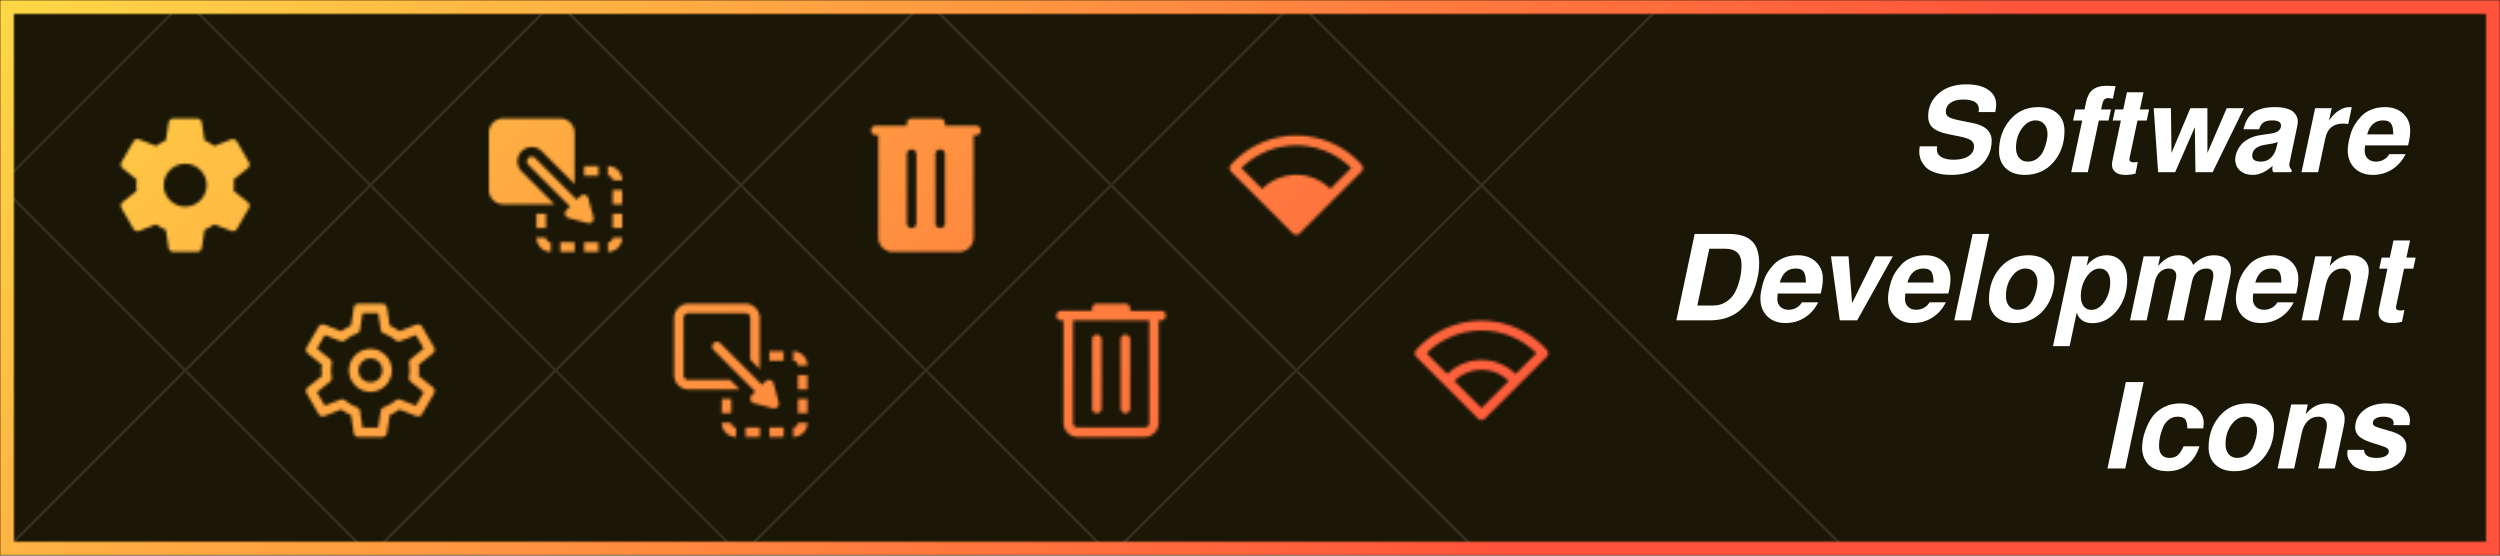 <svg width="900" height="200" version="1.1" viewBox="0 0 900 200" xmlns="http://www.w3.org/2000/svg" xmlns:xlink="http://www.w3.org/1999/xlink"><defs><linearGradient id="b" x1="131.8" x2="768.2" y1="-218.2" y2="418.2" gradientUnits="userSpaceOnUse"><stop stop-color="#ffe747" offset="0"/><stop stop-color="#ff533b" offset=".65"/></linearGradient><mask id="a" maskUnits="userSpaceOnUse"><path d="m0 0v200h900v-200zm5 5h890v190h-890zm57.381 37.666a1.714 1.714 0 0 0-1.695 1.453l-0.996 6.475c-1.23 0.528-2.392 1.195-3.471 1.988l-6.088-2.367a1.714 1.714 0 0 0-2.106 0.74l-4.287 7.422a1.714 1.714 0 0 0 0.412 2.195l5.092 4.086c-0.082 0.661-0.142 1.324-0.148 1.99a1.714 1.714 0 0 0 0 0.035c7e-3 0.667 0.066 1.329 0.148 1.99l-5.092 4.086a1.714 1.714 0 0 0-0.412 2.195l4.287 7.422a1.714 1.714 0 0 0 2.106 0.74l6.088-2.367c1.079 0.793 2.241 1.46 3.471 1.988l0.996 6.475a1.714 1.714 0 0 0 1.695 1.453h8.57a1.714 1.714 0 0 0 1.695-1.453l0.996-6.475c1.23-0.528 2.392-1.195 3.471-1.988l6.088 2.367a1.714 1.714 0 0 0 2.106-0.74l4.287-7.422a1.714 1.714 0 0 0-0.412-2.195l-5.092-4.086c0.082-0.661 0.142-1.324 0.148-1.99a1.714 1.714 0 0 0 0-2e-3 1.714 1.714 0 0 0 0-2e-3 1.714 1.714 0 0 0 0-2e-3 1.714 1.714 0 0 0 0-2e-3 1.714 1.714 0 0 0 0-2e-3 1.714 1.714 0 0 0 0-2e-3 1.714 1.714 0 0 0 0-2e-3 1.714 1.714 0 0 0 0-2e-3 1.714 1.714 0 0 0 0-2e-3 1.714 1.714 0 0 0 0-2e-3 1.714 1.714 0 0 0 0-2e-3c-1e-3 -0.675-0.056-1.346-0.135-2.016l5.078-4.074a1.714 1.714 0 0 0 0.412-2.195l-4.287-7.422a1.714 1.714 0 0 0-2.106-0.74l-6.068 2.359c-1.085-0.806-2.256-1.483-3.496-2.019l-0.99-6.436a1.714 1.714 0 0 0-1.695-1.453zm118.76 0c-2.819 0-5.143 2.323-5.143 5.143v20.572c0 2.819 2.323 5.143 5.143 5.143h18.441l-11.791-11.793c-1.98-1.98-1.98-5.294 0-7.273 0.638-0.638 1.433-1.097 2.305-1.33 0.442-0.118 0.893-0.175 1.34-0.174 1.342 4e-3 2.655 0.532 3.627 1.504a3.429 3.429 0 0 0 0 2e-3l11.793 11.791v-18.441c0-2.819-2.323-5.143-5.143-5.143zm147.05 0c-0.95 0-1.713 0.765-1.713 1.715v0.857h-11.143a1.714 1.714 0 0 0-1.715 1.713 1.714 1.714 0 0 0 1.715 1.715h0.855v36.857c0 2.82 2.325 5.143 5.144 5.143h24c2.82 0 5.143-2.323 5.143-5.143v-36.857h0.857a1.714 1.714 0 0 0 1.713-1.715 1.714 1.714 0 0 0-1.713-1.713h-11.145v-0.857c0-0.95-0.763-1.715-1.713-1.715zm138.46 6.135c-8.99 0.012-17.553 3.854-23.539 10.561a1.769 1.769 0 0 0 0.068 2.428l22.223 22.223a1.769 1.769 0 0 0 2.502 0l22.24-22.24a1.769 1.769 0 0 0 0.068-2.43c-5.995-6.705-14.566-10.539-23.561-10.541a1.769 1.769 0 0 0-2e-3 0zm2e-3 3.537h4e-3c7.43 0.002 14.525 2.95 19.766 8.152l-7.504 7.504c-3.255-3.216-7.656-5.043-12.264-5.045a1.769 1.769 0 0 0-2e-3 0c-4.609 0.002-9.011 1.831-12.266 5.047l-7.486-7.488c5.234-5.205 12.324-8.159 19.752-8.17zm-138.47 1.471a1.714 1.714 0 0 1 1.715 1.715v24.857a1.714 1.714 0 0 1-1.715 1.713 1.714 1.714 0 0 1-1.713-1.713v-24.857a1.714 1.714 0 0 1 1.713-1.715zm10.287 0a1.714 1.714 0 0 1 1.713 1.715v24.857a1.714 1.714 0 0 1-1.713 1.713 1.714 1.714 0 0 1-1.715-1.713v-24.857a1.714 1.714 0 0 1 1.715-1.715zm-146.9 2.578a1.714 1.714 0 0 0-0.594 0.053 1.714 1.714 0 0 0-0.768 0.443 1.714 1.714 0 0 0 0 2.424l15.012 15.012-1.299 1.299a1.714 1.714 0 0 0 0.77 2.867l6.857 1.838a1.714 1.714 0 0 0 2.1-2.1l-1.838-6.857a1.714 1.714 0 0 0-1.721-1.27 1.714 1.714 0 0 0-0.379 0.057 1.714 1.714 0 0 0-0.77 0.443l-1.297 1.299-15.012-15.012a1.714 1.714 0 0 0-1.062-0.496zm-124.91 2.564c4.24 0 7.715 3.475 7.715 7.715s-3.475 7.715-7.715 7.715c-4.24 0-7.715-3.475-7.715-7.715s3.475-7.715 7.715-7.715zm143.62 0.857v3.43h5.143v-3.43zm8.572 0v3.43c0.979 0 1.715 0.734 1.715 1.713h3.428c0-2.819-2.323-5.143-5.143-5.143zm1.715 8.572v5.143h3.428v-5.143zm-27.43 8.57v5.143h3.43v-5.143zm27.43 0v5.143h3.428v-5.143zm-27.43 8.572c0 2.819 2.323 5.143 5.143 5.143v-3.428c-0.979 0-1.713-0.735-1.713-1.715zm27.43 0c0 0.979-0.736 1.715-1.715 1.715v3.428c2.819 0 5.143-2.323 5.143-5.143zm-18.857 1.715v3.428h5.143v-3.428zm8.57 0v3.428h5.143v-3.428zm-72.666 22.094-8.572 2e-3a1.714 1.714 0 0 0-1.693 1.453l-0.996 6.475c-1.23 0.528-2.394 1.193-3.473 1.986l-6.088-2.367a1.714 1.714 0 0 0-2.106 0.74l-4.285 7.424a1.714 1.714 0 0 0 0.412 2.193l5.092 4.086c-0.082 0.661-0.142 1.326-0.148 1.992a1.714 1.714 0 0 0 0 0.033c7e-3 0.667 0.066 1.331 0.148 1.992l-5.092 4.086a1.714 1.714 0 0 0-0.412 2.193l4.285 7.424a1.714 1.714 0 0 0 2.106 0.74l6.088-2.367c1.079 0.793 2.243 1.458 3.473 1.986l0.996 6.475a1.714 1.714 0 0 0 1.693 1.455h8.572a1.714 1.714 0 0 0 1.693-1.455l0.996-6.475c1.23-0.528 2.394-1.193 3.473-1.986l6.088 2.367a1.714 1.714 0 0 0 2.106-0.74l4.285-7.424a1.714 1.714 0 0 0-0.412-2.193l-5.092-4.086c0.082-0.661 0.142-1.326 0.148-1.992a1.714 1.714 0 0 0 0-2e-3 1.714 1.714 0 0 0 0-2e-3 1.714 1.714 0 0 0 0-2e-3 1.714 1.714 0 0 0 0-2e-3 1.714 1.714 0 0 0 0-2e-3 1.714 1.714 0 0 0 0-2e-3 1.714 1.714 0 0 0 0-2e-3 1.714 1.714 0 0 0 0-2e-3 1.714 1.714 0 0 0 0-2e-3 1.714 1.714 0 0 0 0-2e-3c-1e-3 -0.675-0.056-1.346-0.135-2.016l5.078-4.076a1.714 1.714 0 0 0 0.412-2.193l-4.285-7.424a1.714 1.714 0 0 0-2.106-0.74l-6.07 2.361c-1.085-0.806-2.256-1.485-3.496-2.022l-0.99-6.434a1.714 1.714 0 0 0-1.693-1.455zm110.19 2e-3c-2.819 0-5.143 2.323-5.143 5.143v20.57c0 2.819 2.323 5.144 5.143 5.144h18.441l-3.428-3.43h-15.014c-0.979 0-1.715-0.735-1.715-1.715v-20.57c0-0.979 0.735-1.715 1.715-1.715h20.572c0.979 0 1.713 0.735 1.713 1.715v15.012l3.43 3.43v-18.441c0-2.819-2.323-5.143-5.143-5.143zm147.05 0c-0.95 0-1.715 0.763-1.715 1.713v0.857h-11.143a1.714 1.714 0 0 0-1.715 1.715 1.714 1.714 0 0 0 1.715 1.715h0.857v36.855c0 2.82 2.323 5.144 5.143 5.144h24c2.82 0 5.143-2.325 5.143-5.144v-36.856h0.857a1.714 1.714 0 0 0 1.715-1.715 1.714 1.714 0 0 0-1.715-1.715h-11.143v-0.857c0-0.95-0.765-1.713-1.715-1.713zm-264.34 3.428h5.631l0.912 5.934a1.714 1.714 0 0 0 1.107 1.35c1.55 0.565 2.99 1.396 4.254 2.457a1.714 1.714 0 0 0 1.723 0.283l5.596-2.176 2.816 4.877-4.686 3.758a1.714 1.714 0 0 0-0.613 1.637c0.144 0.807 0.215 1.626 0.217 2.445-9e-3 0.816-0.087 1.628-0.236 2.43a1.714 1.714 0 0 0 0.613 1.65l4.705 3.775-2.816 4.875-5.609-2.182a1.714 1.714 0 0 0-1.717 0.279c-1.261 1.047-2.693 1.866-4.234 2.422a1.714 1.714 0 0 0-1.111 1.352l-0.92 5.977h-5.631l-0.918-5.977a1.714 1.714 0 0 0-1.113-1.352c-1.541-0.556-2.974-1.375-4.234-2.422a1.714 1.714 0 0 0-1.717-0.279l-5.609 2.182-2.814-4.875 4.703-3.775a1.714 1.714 0 0 0 0.613-1.65c-0.148-0.799-0.227-1.609-0.236-2.422 9e-3 -0.813 0.088-1.625 0.236-2.424a1.714 1.714 0 0 0-0.613-1.65l-4.703-3.773 2.814-4.877 5.609 2.182a1.714 1.714 0 0 0 1.717-0.279c1.261-1.047 2.693-1.866 4.234-2.422a1.714 1.714 0 0 0 1.113-1.352zm255.77 2.572h27.43v36.855c0 0.979-0.735 1.715-1.715 1.715h-24c-0.979 0-1.715-0.735-1.715-1.715zm147.04 0.135c-8.99 0.012-17.553 3.854-23.539 10.561a1.769 1.769 0 0 0 0.07 2.428l22.223 22.223a1.769 1.769 0 0 0 2.5 0l22.24-22.24a1.769 1.769 0 0 0 0.068-2.43c-5.995-6.705-14.564-10.539-23.559-10.541a1.769 1.769 0 0 0-4e-3 0zm2e-3 3.537h4e-3c7.43 2e-3 14.527 2.95 19.768 8.152l-7.506 7.504c-3.255-3.216-7.655-5.045-12.264-5.047a1.769 1.769 0 0 0-2e-3 0c-4.609 2e-3 -9.009 1.831-12.264 5.047l-7.488-7.486c5.234-5.205 12.324-8.159 19.752-8.17zm-138.46 1.471a1.714 1.714 0 0 0-1.715 1.713v24.857a1.714 1.714 0 0 0 1.715 1.715 1.714 1.714 0 0 0 1.715-1.715v-24.857a1.714 1.714 0 0 0-1.715-1.713zm10.285 0a1.714 1.714 0 0 0-1.715 1.713v24.857a1.714 1.714 0 0 0 1.715 1.715 1.714 1.714 0 0 0 1.715-1.715v-24.857a1.714 1.714 0 0 0-1.715-1.713zm-146.9 2.578a1.714 1.714 0 0 0-0.594 0.051 1.714 1.714 0 0 0-0.768 0.443 1.714 1.714 0 0 0 0 2.426l15.012 15.012-1.299 1.297a1.714 1.714 0 0 0 0.77 2.869l6.857 1.836a1.714 1.714 0 0 0 2.1-2.1l-1.838-6.856a1.714 1.714 0 0 0-1.721-1.27 1.714 1.714 0 0 0-0.379 0.057 1.714 1.714 0 0 0-0.77 0.443l-1.297 1.297-15.012-15.012a1.714 1.714 0 0 0-1.062-0.494zm-124.91 2.564c-4.24 0-7.713 3.475-7.713 7.715 0 4.24 3.473 7.713 7.713 7.713 4.24 0 7.715-3.473 7.715-7.713 0-4.24-3.475-7.715-7.715-7.715zm143.62 0.857v3.428h5.143v-3.428zm8.572 0v3.428c0.979 0 1.715 0.735 1.715 1.715h3.428c0-2.819-2.323-5.143-5.143-5.143zm-152.19 2.57c2.387 0 4.287 1.9 4.287 4.287s-1.9 4.285-4.287 4.285c-2.387 0-4.285-1.898-4.285-4.285 0-2.387 1.898-4.287 4.285-4.287zm399.99 4.106c3.67 1e-3 7.171 1.453 9.766 4.01l-9.764 9.766-9.766-9.764c2.594-2.556 6.094-4.01 9.764-4.012zm-246.08 1.895v5.143h3.428v-5.143zm-27.43 8.572v5.143h3.43v-5.143zm27.43 0v5.143h3.428v-5.143zm-27.43 8.57c0 2.819 2.323 5.143 5.143 5.143v-3.428c-0.979 0-1.713-0.736-1.713-1.715zm27.43 0c0 0.979-0.735 1.715-1.715 1.715v3.428c2.819 0 5.143-2.323 5.143-5.143zm-18.857 1.715v3.428h5.143v-3.428zm8.57 0v3.428h5.143v-3.428z" fill="#fff" stroke-width=".107"/></mask></defs><path d="m0 0h900v200h-900z" fill="#1a1707" stop-color="#000000"/><path d="m707.88 30.367c-4.153 0-7.481 1.097-9.984 3.287-2.503 2.19-3.754 4.92-3.754 8.191 0 1.764 0.567 3.158 1.705 4.182 1.138 0.996 2.972 1.748 5.504 2.26l4.182 0.854c1.934 0.398 3.272 0.853 4.012 1.365 0.74 0.512 1.109 1.266 1.109 2.262 0 1.422-0.669 2.575-2.006 3.457-1.308 0.853-3.072 1.279-5.291 1.279-1.934 0-3.441-0.326-4.521-0.98-1.052-0.683-1.58-1.636-1.58-2.859 0-0.142 0.029-0.468 0.086-0.98h-6.229c-0.114 0.768-0.172 1.393-0.172 1.877 0 0.996 0.17 1.947 0.512 2.857 0.37 0.91 0.954 1.808 1.75 2.689 0.796 0.853 1.977 1.535 3.541 2.047 1.593 0.54 3.486 0.811 5.676 0.811 2.219 0 4.209-0.285 5.973-0.854 1.764-0.569 3.172-1.28 4.225-2.133s1.919-1.849 2.602-2.986c0.683-1.138 1.152-2.218 1.408-3.242s0.385-2.048 0.385-3.072c0-1.65-0.569-3.015-1.707-4.096-1.138-1.081-2.802-1.835-4.992-2.262l-4.65-0.939c-2.02-0.398-3.385-0.81-4.096-1.236-0.711-0.455-1.066-1.081-1.066-1.877 0-1.365 0.555-2.448 1.664-3.244 1.138-0.796 2.673-1.193 4.607-1.193 3.755 0 5.631 1.18 5.631 3.541 0 0.142-0.027 0.468-0.084 0.98h5.973c0.228-1.052 0.342-1.933 0.342-2.644 0-2.304-0.954-4.097-2.859-5.377-1.877-1.308-4.508-1.963-7.893-1.963zm50.432 0.514c-2.076 0-3.712 0.468-4.906 1.406-1.166 0.91-1.964 2.362-2.391 4.354l-0.596 2.773h-3.244l-0.854 3.967h3.287l-3.969 18.604h5.973l3.969-18.604h3.498l0.854-3.967h-3.541l0.512-2.262c0.284-1.223 0.939-1.836 1.963-1.836 0.171 0 0.769 0.058 1.793 0.172l0.938-4.481c-1.792-0.085-2.887-0.127-3.285-0.127zm7.381 2.346-1.322 6.188h-2.943l-0.854 3.967h2.943l-2.986 14.166c-0.142 0.654-0.213 1.238-0.213 1.75 0 1.166 0.411 2.062 1.236 2.688 0.825 0.654 2.019 0.98 3.584 0.98 1.308 0 2.518-0.156 3.627-0.469l0.854-4.182c-0.597 0.085-1.067 0.129-1.408 0.129-1.081 0-1.621-0.355-1.621-1.066 0-0.228 0.085-0.712 0.256-1.451l2.644-12.545h3.328l0.854-3.967h-3.328l1.324-6.188h-5.975zm-31.914 5.334c-4.21 0-7.623 1.55-10.24 4.65-2.588 3.072-3.883 6.812-3.883 11.221 0 2.588 0.839 4.666 2.518 6.231 1.678 1.536 3.926 2.303 6.742 2.303 4.238 0 7.679-1.521 10.324-4.564s3.969-6.812 3.969-11.307c0-2.645-0.839-4.723-2.518-6.231-1.678-1.536-3.982-2.303-6.912-2.303zm85.248 0c-3.356 0-5.945 0.64-7.766 1.92-1.792 1.252-2.987 3.271-3.584 6.059h5.59c0.37-1.166 0.91-1.991 1.621-2.475 0.74-0.484 1.791-0.727 3.156-0.727 2.076 0 3.115 0.613 3.115 1.836 0 0.284-0.042 0.555-0.127 0.811-0.057 0.228-0.171 0.44-0.342 0.639-0.142 0.199-0.298 0.371-0.469 0.514-0.142 0.142-0.356 0.269-0.641 0.383-0.284 0.085-0.513 0.171-0.684 0.256-0.171 0.057-0.441 0.13-0.811 0.215-0.341 0.057-0.597 0.099-0.768 0.127-0.171 0.028-0.441 0.072-0.811 0.129-0.37 0.028-0.611 0.056-0.725 0.084l-2.475 0.385c-1.394 0.228-2.632 0.639-3.713 1.236-1.081 0.569-1.92 1.182-2.518 1.836-0.597 0.654-1.094 1.365-1.492 2.133-0.37 0.768-0.613 1.437-0.727 2.006-0.114 0.54-0.17 1.024-0.17 1.451 0 1.678 0.584 3.029 1.75 4.053 1.166 1.024 2.702 1.535 4.607 1.535 2.304 0 4.679-1.095 7.125-3.285-0.085 0.427-0.129 0.811-0.129 1.152 0 0.341 0.1 0.726 0.299 1.152h6.529l0.17-0.727c-0.597-0.683-0.896-1.323-0.896-1.92 0-0.256 0.044-0.553 0.129-0.895l2.688-12.801c0.171-0.768 0.256-1.408 0.256-1.92 0-0.597-0.114-1.167-0.342-1.707s-0.61-1.081-1.15-1.621c-0.54-0.569-1.394-1.009-2.561-1.322-1.138-0.341-2.517-0.512-4.139-0.512zm26.879 0c-1.365 0-2.701 0.426-4.01 1.279-1.308 0.853-2.459 2.062-3.455 3.627l0.98-4.523h-5.973l-4.908 23.041h5.975l2.602-12.246c0.74-3.499 2.873-5.248 6.4-5.248 0.54 0 1.153 0.058 1.836 0.172l1.279-6.059c-0.228-0.028-0.471-0.043-0.727-0.043zm12.715 0c-1.82 0-3.47 0.297-4.949 0.895-1.479 0.597-2.688 1.395-3.627 2.391-0.939 0.996-1.749 2.061-2.432 3.199-0.654 1.109-1.151 2.289-1.492 3.541-0.341 1.223-0.584 2.276-0.727 3.158s-0.213 1.663-0.213 2.346c0 2.645 0.825 4.794 2.475 6.443 1.678 1.621 3.854 2.432 6.527 2.432 2.588 0 4.907-0.654 6.955-1.963 2.076-1.308 3.699-3.143 4.865-5.504h-5.889c-0.427 0.825-1.081 1.479-1.963 1.963-0.853 0.484-1.792 0.727-2.816 0.727-1.223 0-2.204-0.357-2.943-1.068-0.74-0.74-1.109-1.691-1.109-2.857 0-0.484 0.044-1.123 0.129-1.92h15.486c0.512-1.934 0.77-3.713 0.77-5.334 0-2.503-0.839-4.537-2.518-6.102-1.65-1.564-3.827-2.346-6.529-2.346zm-83.285 0.383 1.58 23.041h6.143l7.084-16.213 0.213 16.213h6.186l11.266-23.041h-6.188l-6.955 16.129v-16.129h-6.143l-6.785 16.129-0.213-16.129h-6.188zm-42.496 4.394c1.308 0 2.347 0.455 3.115 1.365s1.152 2.119 1.152 3.627c0 0.711-0.114 1.565-0.342 2.561-0.228 0.996-0.583 2.076-1.066 3.242-0.484 1.138-1.223 2.106-2.219 2.902-0.996 0.768-2.161 1.152-3.498 1.152-1.28 0-2.304-0.442-3.072-1.324-0.768-0.91-1.152-2.117-1.152-3.625 0-2.702 0.696-5.021 2.09-6.955 1.394-1.963 3.058-2.945 4.992-2.945zm125.06 0c0.825 0 1.494 0.129 2.006 0.385s0.882 0.655 1.109 1.195c0.228 0.512 0.369 1.023 0.426 1.535 0.085 0.484 0.129 1.123 0.129 1.92h-9.387c0.939-3.356 2.844-5.035 5.717-5.035zm-37.93 7.766-0.342 1.621c-0.398 1.764-1.096 3.116-2.092 4.055-0.967 0.939-2.176 1.408-3.627 1.408-2.076 0-3.113-0.713-3.113-2.135 0-0.996 0.37-1.835 1.109-2.518 0.768-0.683 1.848-1.138 3.242-1.365l2.816-0.469c0.996-0.199 1.665-0.399 2.006-0.598zm-209.88 33.109-6.613 31.105h12.16c2.105 0 4.025-0.285 5.76-0.854 1.764-0.597 3.243-1.366 4.438-2.305 1.195-0.939 2.248-2.048 3.158-3.328 0.939-1.28 1.664-2.545 2.176-3.797 0.512-1.28 0.938-2.589 1.279-3.926 0.341-1.365 0.57-2.531 0.684-3.498 0.114-0.996 0.17-1.906 0.17-2.731 0-3.726-0.881-6.429-2.644-8.107-1.735-1.707-4.538-2.561-8.406-2.561h-12.16zm100.05 0-6.613 31.105h5.973l6.613-31.105h-5.973zm151.51 2.348-1.322 6.186h-2.943l-0.854 3.969h2.943l-2.986 14.166c-0.142 0.654-0.213 1.236-0.213 1.748 0 1.166 0.411 2.064 1.236 2.689 0.825 0.654 2.019 0.98 3.584 0.98 1.308 0 2.518-0.156 3.627-0.469l0.854-4.182c-0.597 0.085-1.067 0.127-1.408 0.127-1.081 0-1.621-0.355-1.621-1.066 0-0.228 0.085-0.712 0.256-1.451l2.647-12.543h3.328l0.854-3.969h-3.328l1.322-6.186h-5.975zm-246.31 2.986h5.76c3.897 0 5.846 1.92 5.846 5.76 0 0.853-0.056 1.807-0.17 2.859-0.114 1.024-0.398 2.275-0.854 3.754-0.427 1.451-0.981 2.745-1.664 3.883-0.683 1.138-1.678 2.119-2.986 2.943-1.308 0.825-2.817 1.238-4.523 1.238h-5.717l4.309-20.438zm31.83 2.346c-1.82 0-3.47 0.299-4.949 0.896-1.479 0.597-2.688 1.395-3.627 2.391-0.939 0.996-1.749 2.061-2.432 3.199-0.654 1.109-1.153 2.289-1.494 3.541-0.341 1.223-0.582 2.276-0.725 3.158-0.142 0.882-0.213 1.663-0.213 2.346 0 2.645 0.825 4.794 2.475 6.443 1.678 1.621 3.854 2.432 6.527 2.432 2.588 0 4.907-0.654 6.955-1.963 2.076-1.308 3.697-3.143 4.863-5.504h-5.889c-0.427 0.825-1.079 1.479-1.961 1.963-0.853 0.484-1.792 0.725-2.816 0.725-1.223 0-2.206-0.355-2.945-1.066-0.74-0.74-1.109-1.693-1.109-2.859 0-0.484 0.044-1.123 0.129-1.92h15.488c0.512-1.934 0.768-3.711 0.768-5.332 0-2.503-0.839-4.537-2.518-6.102-1.65-1.564-3.825-2.348-6.527-2.348zm45.951 0c-1.82 0-3.47 0.299-4.949 0.896-1.479 0.597-2.688 1.395-3.627 2.391-0.939 0.996-1.749 2.061-2.432 3.199-0.654 1.109-1.151 2.289-1.492 3.541-0.341 1.223-0.584 2.276-0.727 3.158-0.142 0.882-0.213 1.663-0.213 2.346 0 2.645 0.825 4.794 2.475 6.443 1.678 1.621 3.854 2.432 6.527 2.432 2.588 0 4.907-0.654 6.955-1.963 2.076-1.308 3.699-3.143 4.865-5.504h-5.889c-0.427 0.825-1.081 1.479-1.963 1.963-0.853 0.484-1.792 0.725-2.816 0.725-1.223 0-2.204-0.355-2.943-1.066-0.74-0.74-1.109-1.693-1.109-2.859 0-0.484 0.042-1.123 0.127-1.92h15.488c0.512-1.934 0.77-3.711 0.77-5.332 0-2.503-0.839-4.537-2.518-6.102-1.65-1.564-3.827-2.348-6.529-2.348zm37.035 0c-4.21 0-7.623 1.552-10.24 4.652-2.588 3.072-3.883 6.812-3.883 11.221 0 2.588 0.839 4.664 2.518 6.229 1.678 1.536 3.926 2.305 6.742 2.305 4.238 0 7.679-1.523 10.324-4.566 2.645-3.044 3.969-6.812 3.969-11.307 0-2.645-0.839-4.721-2.518-6.229-1.678-1.536-3.982-2.305-6.912-2.305zm28.246 0c-2.844 0-5.248 1.267-7.211 3.799l0.725-3.414h-5.973l-6.869 32.342h5.973l2.561-12.033c0.882 2.503 2.772 3.756 5.674 3.756 3.442 0 6.386-1.523 8.832-4.566 2.446-3.072 3.67-6.756 3.67-11.051 0-2.702-0.669-4.848-2.006-6.441-1.308-1.593-3.099-2.391-5.375-2.391zm25.812 0c-1.394 0-2.645 0.299-3.754 0.896-1.109 0.569-2.289 1.55-3.541 2.943l0.725-3.455h-5.932l-4.906 23.041h5.975l2.943-13.824c0.313-1.479 0.909-2.647 1.791-3.5 0.91-0.882 1.993-1.322 3.244-1.322 0.825 0 1.479 0.228 1.963 0.684 0.484 0.455 0.725 1.052 0.725 1.791 0 0.455-0.044 0.925-0.129 1.408l-3.156 14.764h5.973l2.945-13.824c0.313-1.536 0.924-2.718 1.834-3.543 0.939-0.853 2.075-1.279 3.412-1.279 1.65 0 2.477 0.796 2.477 2.389 0 0.512-0.073 1.096-0.215 1.75l-3.072 14.508h5.975l3.285-15.447c0.228-1.109 0.342-1.976 0.342-2.602 0-1.678-0.542-2.987-1.623-3.926-1.052-0.967-2.53-1.451-4.436-1.451-2.788 0-5.306 1.168-7.553 3.5-0.313-1.081-0.953-1.935-1.92-2.561-0.939-0.626-2.063-0.939-3.371-0.939zm34.133 0c-1.82 0-3.47 0.299-4.949 0.896-1.479 0.597-2.688 1.395-3.627 2.391-0.939 0.996-1.749 2.061-2.432 3.199-0.654 1.109-1.151 2.289-1.492 3.541-0.341 1.223-0.584 2.276-0.727 3.158-0.142 0.882-0.213 1.663-0.213 2.346 0 2.645 0.825 4.794 2.475 6.443 1.678 1.621 3.854 2.432 6.527 2.432 2.588 0 4.907-0.654 6.955-1.963 2.076-1.308 3.699-3.143 4.865-5.504h-5.889c-0.427 0.825-1.081 1.479-1.963 1.963-0.853 0.484-1.792 0.725-2.816 0.725-1.223 0-2.204-0.355-2.943-1.066-0.74-0.74-1.109-1.693-1.109-2.859 0-0.484 0.044-1.123 0.129-1.92h15.486c0.512-1.934 0.77-3.711 0.77-5.332 0-2.503-0.839-4.537-2.518-6.102-1.65-1.564-3.827-2.348-6.529-2.348zm28.117 0c-1.593 0-2.999 0.314-4.223 0.939-1.223 0.597-2.403 1.578-3.541 2.943l0.768-3.498h-5.973l-4.908 23.041h5.975l2.773-12.971c0.398-1.764 1.109-3.143 2.133-4.139 1.052-1.024 2.289-1.537 3.711-1.537 2.105 0 3.158 1.066 3.158 3.199 0 0.455-0.085 1.153-0.256 2.092l-2.859 13.355h5.975l3.285-15.447c0.171-0.796 0.256-1.578 0.256-2.346 0-1.707-0.569-3.072-1.707-4.096-1.138-1.024-2.661-1.537-4.566-1.537zm-187.31 0.385 3.158 23.041h6.271l12.844-23.041h-6.314l-8.363 16.854-1.279-16.854h-6.316zm-12.715 4.394c0.825 0 1.494 0.129 2.006 0.385s0.882 0.653 1.109 1.193c0.228 0.512 0.371 1.025 0.428 1.537 0.085 0.484 0.127 1.123 0.127 1.92h-9.387c0.939-3.356 2.844-5.035 5.717-5.035zm45.953 0c0.825 0 1.494 0.129 2.006 0.385s0.882 0.653 1.109 1.193c0.228 0.512 0.369 1.025 0.426 1.537 0.085 0.484 0.129 1.123 0.129 1.92h-9.387c0.939-3.356 2.844-5.035 5.717-5.035zm36.82 0c1.308 0 2.347 0.455 3.115 1.365 0.768 0.91 1.152 2.119 1.152 3.627 0 0.711-0.114 1.565-0.342 2.561-0.228 0.996-0.583 2.076-1.066 3.242-0.484 1.138-1.223 2.104-2.219 2.9-0.996 0.768-2.161 1.152-3.498 1.152-1.28 0-2.304-0.44-3.072-1.322-0.768-0.91-1.152-2.119-1.152-3.627 0-2.702 0.698-5.021 2.092-6.955 1.394-1.963 3.056-2.943 4.99-2.943zm26.711 0c1.138 0 2.048 0.44 2.731 1.322 0.683 0.882 1.023 2.062 1.023 3.541 0 2.702-0.683 5.05-2.049 7.041-1.337 1.991-2.928 2.986-4.777 2.986-1.138 0-2.048-0.44-2.731-1.322-0.683-0.882-1.025-2.047-1.025-3.498 0-2.702 0.683-5.05 2.049-7.041 1.365-2.02 2.959-3.029 4.779-3.029zm61.695 0c0.825 0 1.494 0.129 2.006 0.385s0.882 0.653 1.109 1.193c0.228 0.512 0.369 1.025 0.426 1.537 0.085 0.484 0.129 1.123 0.129 1.92h-9.387c0.939-3.356 2.844-5.035 5.717-5.035zm-52.309 40.875-6.613 31.104h6.398l6.613-31.104h-6.398zm19.541 7.68c-2.162 0-4.096 0.44-5.803 1.322s-3.045 1.964-4.012 3.244c-0.939 1.252-1.72 2.658-2.346 4.223-0.626 1.564-1.039 2.944-1.238 4.139-0.199 1.166-0.299 2.22-0.299 3.158s0.143 1.849 0.428 2.731c0.284 0.882 0.739 1.763 1.365 2.644 0.654 0.882 1.608 1.594 2.859 2.135 1.28 0.54 2.786 0.811 4.521 0.811 2.759 0 5.134-0.783 7.125-2.348 2.02-1.564 3.472-3.769 4.354-6.613h-5.719c-0.654 1.508-1.365 2.588-2.133 3.242-0.768 0.626-1.734 0.939-2.9 0.939-2.532 0-3.799-1.465-3.799-4.394 0-0.91 0.1-1.905 0.299-2.986 0.228-1.081 0.57-2.205 1.025-3.371 0.455-1.195 1.151-2.175 2.09-2.943 0.939-0.768 2.034-1.152 3.285-1.152 1.451 0 2.39 0.355 2.816 1.066 0.427 0.683 0.653 1.734 0.682 3.156h5.719c0.114-0.91 0.17-1.521 0.17-1.834 0-2.048-0.769-3.754-2.305-5.119-1.536-1.365-3.597-2.049-6.186-2.049zm24.363 0c-4.21 0-7.623 1.55-10.24 4.65-2.588 3.072-3.883 6.814-3.883 11.223 0 2.588 0.839 4.664 2.518 6.229 1.678 1.536 3.924 2.305 6.74 2.305 4.238 0 7.681-1.523 10.326-4.566 2.645-3.044 3.967-6.812 3.967-11.307 0-2.645-0.839-4.721-2.518-6.229-1.678-1.536-3.98-2.305-6.91-2.305zm28.586 0c-1.593 0-3.002 0.314-4.225 0.939-1.223 0.597-2.403 1.578-3.541 2.943l0.768-3.498h-5.973l-4.906 23.039h5.973l2.773-12.971c0.398-1.764 1.109-3.143 2.133-4.139 1.052-1.024 2.291-1.535 3.713-1.535 2.105 0 3.156 1.066 3.156 3.199 0 0.455-0.085 1.153-0.256 2.092l-2.857 13.354h5.973l3.285-15.445c0.171-0.796 0.256-1.578 0.256-2.346 0-1.707-0.569-3.072-1.707-4.096-1.138-1.024-2.659-1.537-4.564-1.537zm21.162 0c-3.271 0-5.945 0.825-8.021 2.475-2.048 1.65-3.072 3.727-3.072 6.231 0 1.195 0.442 2.217 1.324 3.07 0.91 0.853 2.302 1.593 4.18 2.219l3.371 1.068c1.337 0.427 2.205 0.782 2.603 1.066 0.427 0.284 0.639 0.667 0.639 1.15 0 0.683-0.411 1.252-1.236 1.707-0.825 0.427-1.891 0.641-3.199 0.641-2.901 0-4.41-0.968-4.523-2.902h-5.846c-0.114 0.569-0.17 0.997-0.17 1.281 0 0.683 0.141 1.364 0.426 2.047 0.313 0.654 0.782 1.338 1.408 2.049 0.654 0.683 1.635 1.237 2.943 1.664 1.308 0.427 2.86 0.641 4.652 0.641 3.612 0 6.484-0.812 8.617-2.434 2.162-1.621 3.244-3.797 3.244-6.527 0-2.475-1.737-4.239-5.207-5.291l-4.096-1.193c-1.081-0.313-1.821-0.598-2.219-0.854-0.37-0.284-0.555-0.64-0.555-1.066 0-0.683 0.343-1.225 1.025-1.623 0.683-0.427 1.593-0.639 2.731-0.639 1.166 0 2.076 0.199 2.731 0.598 0.683 0.398 1.023 0.938 1.023 1.621 0 0.171-0.042 0.441-0.127 0.811h5.76c0.142-0.626 0.213-1.166 0.213-1.621 0-1.934-0.769-3.442-2.305-4.523-1.536-1.109-3.641-1.664-6.314-1.664zm-50.688 4.779c1.308 0 2.347 0.455 3.115 1.365s1.15 2.119 1.15 3.627c0 0.711-0.112 1.563-0.34 2.559-0.228 0.996-0.583 2.078-1.066 3.244-0.484 1.138-1.223 2.104-2.219 2.9-0.996 0.768-2.163 1.152-3.5 1.152-1.28 0-2.304-0.441-3.072-1.322-0.768-0.91-1.15-2.119-1.15-3.627 0-2.702 0.696-5.021 2.09-6.955 1.394-1.963 3.058-2.943 4.992-2.943z" fill="#fff"/><path d="m63.459 2.5-60.959 60.959v1.416l62.375-62.375h-1.416zm5.002 0 64.164 64.168-65.957 65.957-64.168-64.164v1.414l63.461 63.457-63.461 63.461v0.707h0.707l63.461-63.461 63.459 63.461h1.412l-64.164-64.168 65.957-65.957 65.961 65.957-64.168 64.168h1.416l63.459-63.459 63.459 63.459h1.414l-64.166-64.166 65.959-65.961 65.961 65.961-64.168 64.166h1.414l63.461-63.459 63.459 63.459h1.414l-64.166-64.166 65.959-65.959 65.959 65.959-64.166 64.166h1.414l63.459-63.459 63.459 63.459h1.414l-64.166-64.166 65.959-65.959 130.13 130.12h1.414l-130.83-130.83 64.168-64.168h-1.414l-63.461 63.461-63.459-63.461h-1.414l64.166 64.168-65.959 65.959-65.959-65.961 64.166-64.166h-1.414l-63.459 63.459-63.459-63.459h-1.416l64.168 64.168-65.959 65.959-65.961-65.961 64.166-64.166h-1.414l-63.459 63.459-63.459-63.459h-1.414l64.166 64.166-65.959 65.959-65.961-65.957 64.168-64.168h-1.414l-63.461 63.461-63.459-63.461h-1.412z" fill="#fff" fill-opacity=".1"/><path d="m0 0h900v200h-900z" fill="url(#b)" mask="url(#a)"/></svg>
